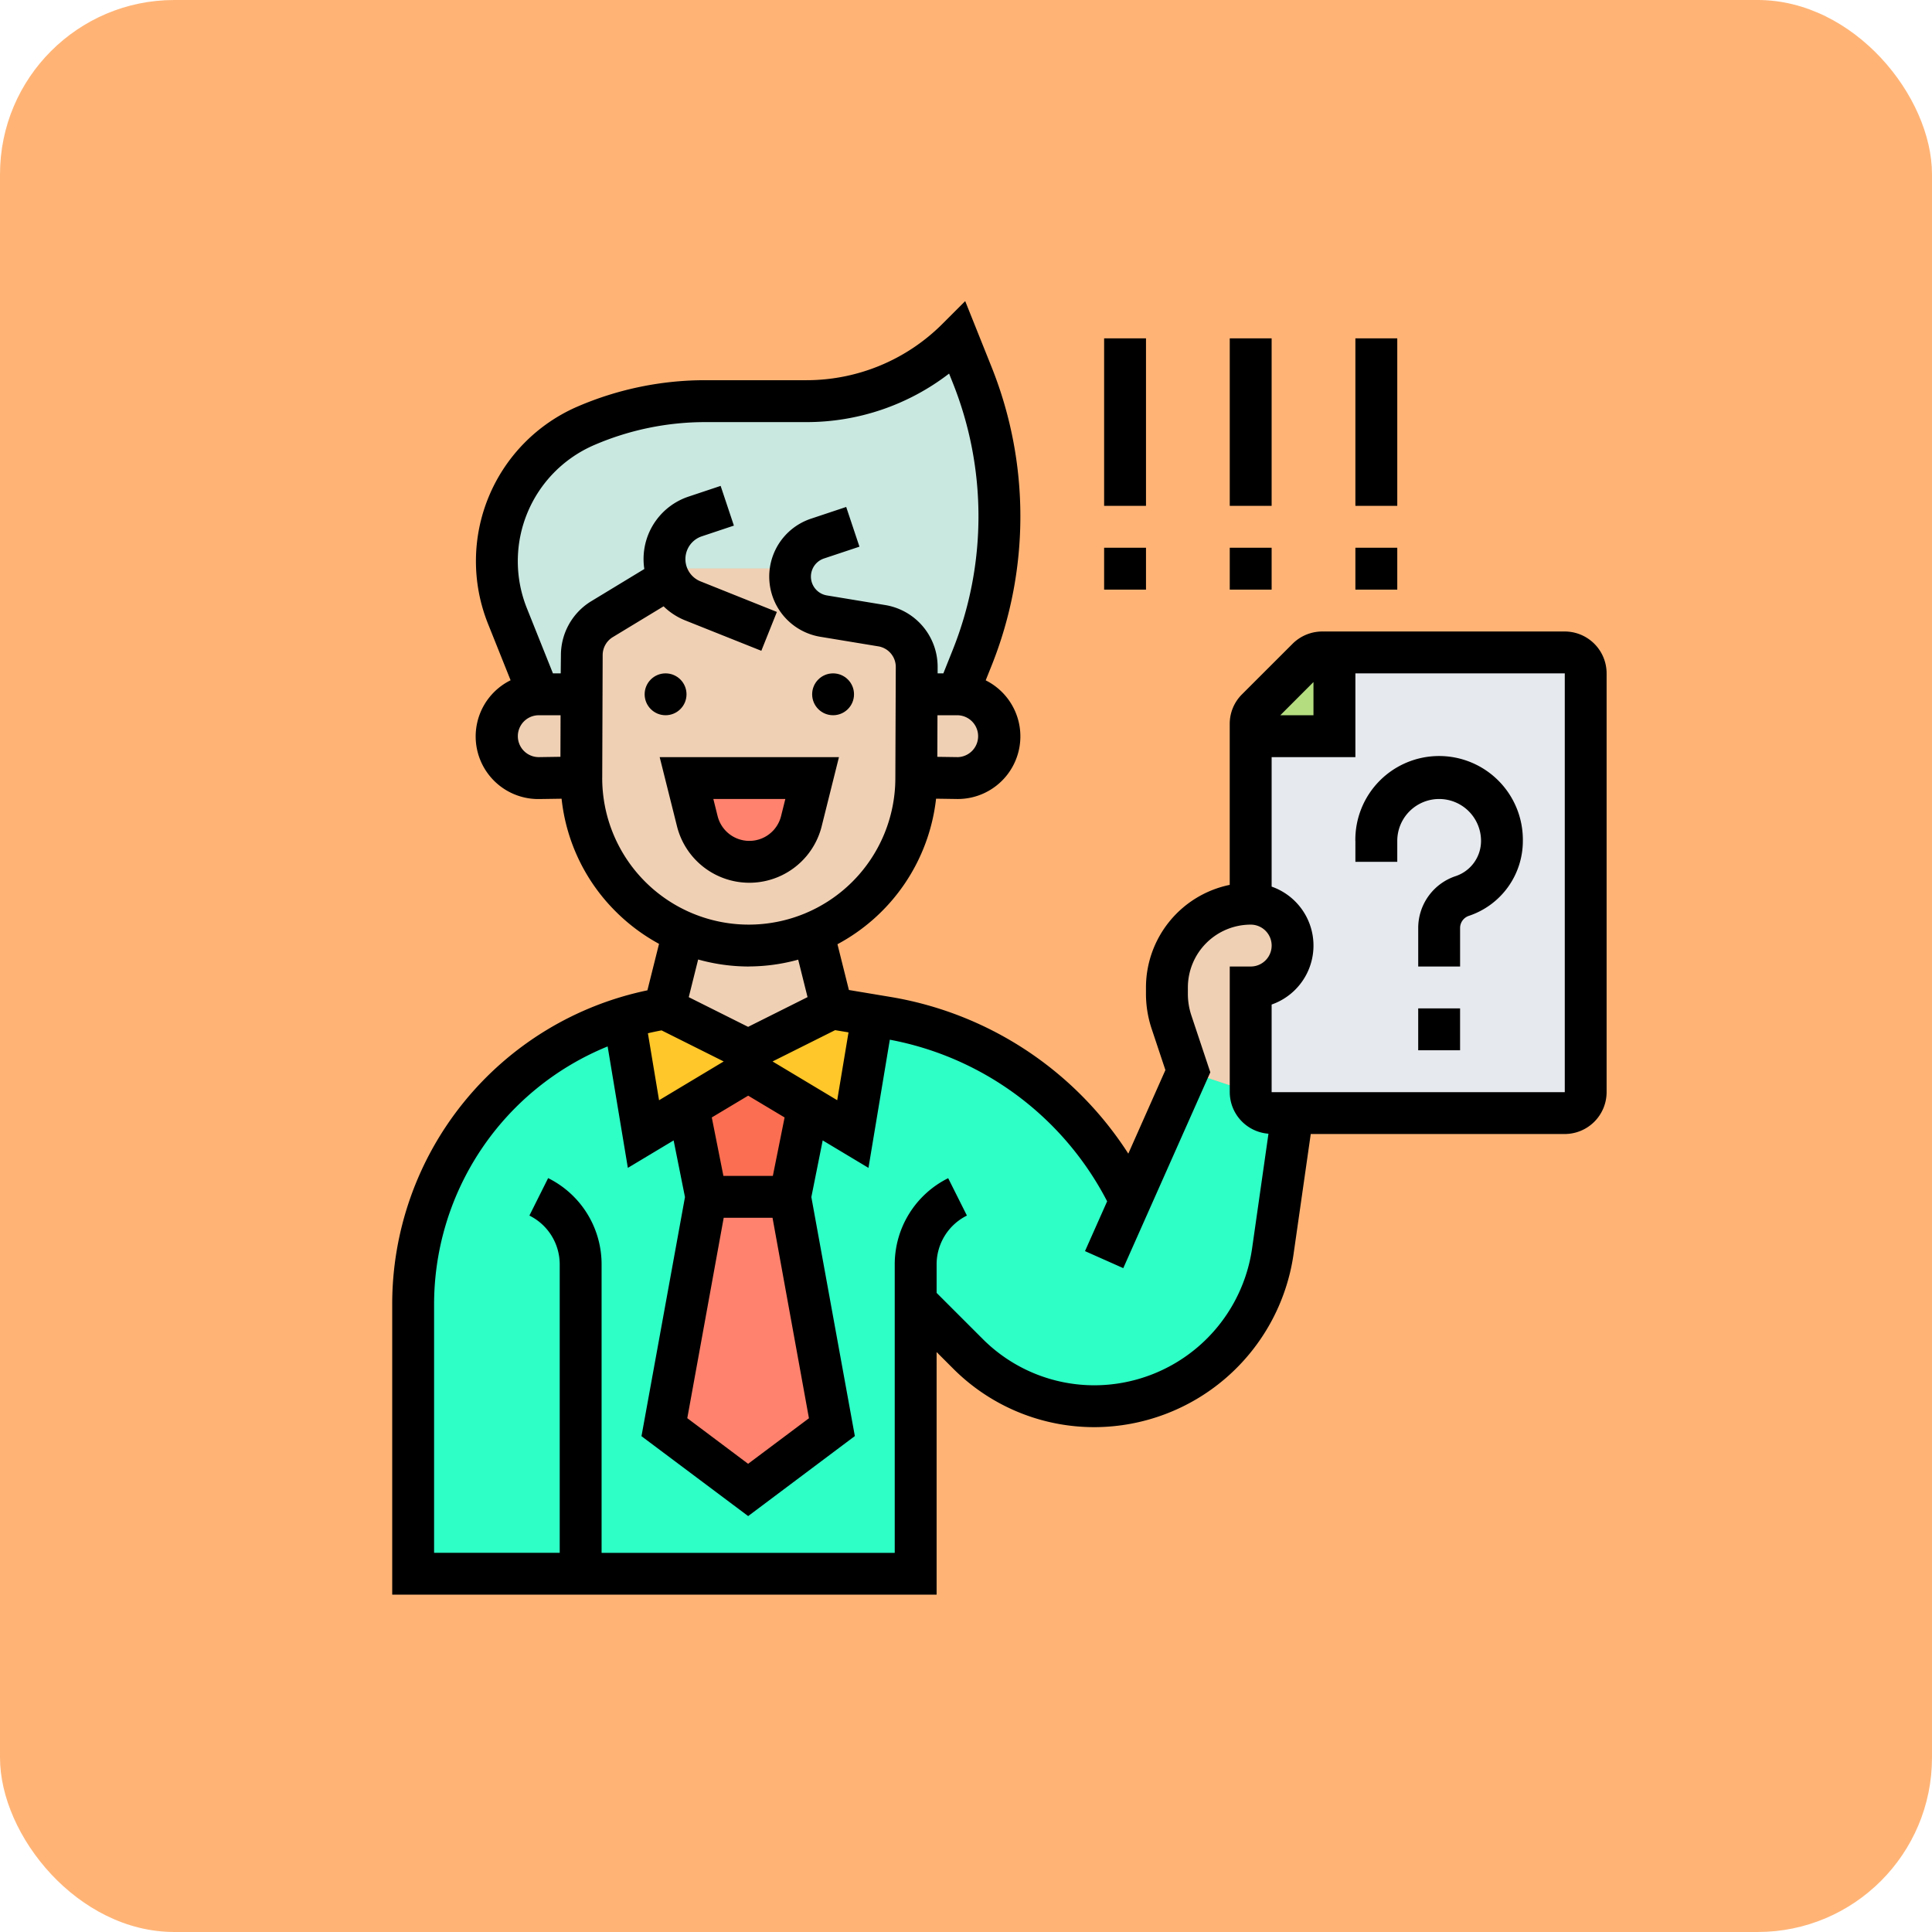 <svg xmlns="http://www.w3.org/2000/svg" width="133" height="133" viewBox="0 0 133 133">
  <g id="Grupo_1064282" data-name="Grupo 1064282" transform="translate(-180 -5800.016)">
    <rect id="Rectángulo_373647" data-name="Rectángulo 373647" width="133" height="133" rx="12" transform="translate(180 5800.016)" fill="#ffb476"/>
    <g id="resolucion-de-problemas_1_" data-name="resolucion-de-problemas (1)" transform="translate(202 5819.523)">
      <g id="Grupo_1064280" data-name="Grupo 1064280" transform="translate(6.441 3.785)">
        <g id="Grupo_1064267" data-name="Grupo 1064267" transform="translate(17.297 59.098)">
          <path id="Trazado_600938" data-name="Trazado 600938" d="M26.649,44l2.883,15.856L23.766,64.18,18,59.856,20.883,44Z" transform="translate(-18 -44)" fill="#ff826e"/>
        </g>
        <g id="Grupo_1064268" data-name="Grupo 1064268" transform="translate(18.94 50.45)">
          <path id="Trazado_600939" data-name="Trazado 600939" d="M27.385,40.465v.014l-1.24,6.169H20.38l-1.24-6.169v-.014L23.262,38Z" transform="translate(-19.14 -38)" fill="#fc6e51"/>
        </g>
        <g id="Grupo_1064269" data-name="Grupo 1064269" transform="translate(0 46.587)">
          <path id="Trazado_600940" data-name="Trazado 600940" d="M55.383,48.077l3.95-8.894,4.324,1.441A1.446,1.446,0,0,0,65.1,42.066H66.54L65.17,51.623a12.369,12.369,0,0,1-20.987,7.005l-3.589-3.589V73.777H6V55.284A20.708,20.708,0,0,1,20.53,35.522l1.326,7.985,3.085-1.845,1.24,6.169L23.3,63.687l5.766,4.324,5.766-4.324L31.946,47.832l1.24-6.169,3.085,1.845,1.369-8.187.995.173A22.727,22.727,0,0,1,55.383,48.077Z" transform="translate(-6 -35.32)" fill="#2effc7"/>
        </g>
        <g id="Grupo_1064270" data-name="Grupo 1064270" transform="translate(14.53 46.126)">
          <path id="Trazado_600941" data-name="Trazado 600941" d="M33.19,35.461,31.82,43.649,28.736,41.8v-.014l-4.122-2.465-4.122,2.465V41.8l-3.085,1.845L16.08,35.663A19.365,19.365,0,0,1,18.848,35l5.766,2.883L30.379,35Z" transform="translate(-16.08 -35)" fill="#ffc729"/>
        </g>
        <g id="Grupo_1064271" data-name="Grupo 1064271" transform="translate(57.657 21.621)">
          <path id="Trazado_600942" data-name="Trazado 600942" d="M69.063,19.441V48.27a1.446,1.446,0,0,1-1.441,1.441H47.441A1.446,1.446,0,0,1,46,48.27V41.063A2.883,2.883,0,0,0,46,35.3V23.766h5.766V18H67.621A1.446,1.446,0,0,1,69.063,19.441Z" transform="translate(-46 -18)" fill="#e6e9ed"/>
        </g>
        <g id="Grupo_1064272" data-name="Grupo 1064272" transform="translate(57.657 21.621)">
          <path id="Trazado_600943" data-name="Trazado 600943" d="M51.766,18v5.766H46v-.85a1.454,1.454,0,0,1,.418-1.009l3.488-3.488A1.454,1.454,0,0,1,50.915,18Z" transform="translate(-46 -18)" fill="#b4dd7f"/>
        </g>
        <g id="Grupo_1064273" data-name="Grupo 1064273" transform="translate(5.766)">
          <path id="Trazado_600944" data-name="Trazado 600944" d="M42.72,5.522a26.2,26.2,0,0,1,0,19.459L41.711,27.5H38.9V25.63a2.9,2.9,0,0,0-2.407-2.854l-4.007-.663A2.754,2.754,0,0,1,30.18,19.4a2.279,2.279,0,0,1,.058-.548H22.973l-5.751,3.488a2.874,2.874,0,0,0-1.384,2.45l-.014,2.71H12.883l-2.162-5.391a10.155,10.155,0,0,1,5.434-13.1,20.9,20.9,0,0,1,8.216-1.686h6.9A14.775,14.775,0,0,0,41.711,3Z" transform="translate(-10 -3)" fill="#c9e8e0"/>
        </g>
        <g id="Grupo_1064274" data-name="Grupo 1064274" transform="translate(51.891 38.918)">
          <path id="Trazado_600945" data-name="Trazado 600945" d="M47.766,35.766v7.207l-4.324-1.441-1.124-3.373A6.069,6.069,0,0,1,42,36.2v-.432A5.764,5.764,0,0,1,47.766,30a2.883,2.883,0,0,1,0,5.766Z" transform="translate(-42 -30)" fill="#f0d0b4"/>
        </g>
        <g id="Grupo_1064275" data-name="Grupo 1064275" transform="translate(17.297 40.893)">
          <path id="Trazado_600946" data-name="Trazado 600946" d="M28.234,31.4l1.3,5.2-5.766,2.883L18,36.6l1.312-5.232a11.583,11.583,0,0,0,8.922.029Z" transform="translate(-18 -31.37)" fill="#f0d0b4"/>
        </g>
        <g id="Grupo_1064276" data-name="Grupo 1064276" transform="translate(34.637 24.504)">
          <path id="Trazado_600947" data-name="Trazado 600947" d="M32.87,20a2.891,2.891,0,0,1,2.883,2.883,2.9,2.9,0,0,1-2.883,2.883l-2.84-.043L30.059,20Z" transform="translate(-30.03 -20)" fill="#f0d0b4"/>
        </g>
        <g id="Grupo_1064277" data-name="Grupo 1064277" transform="translate(11.575 15.856)">
          <path id="Trazado_600948" data-name="Trazado 600948" d="M37.122,22.649l-.029,5.722v.086a11.531,11.531,0,0,1-23.063-.029v-.058l.014-5.722.014-2.71a2.874,2.874,0,0,1,1.384-2.45L21.194,14h7.265a2.279,2.279,0,0,0-.058.548,2.754,2.754,0,0,0,2.306,2.71l4.007.663a2.9,2.9,0,0,1,2.407,2.854Z" transform="translate(-14.03 -14)" fill="#f0d0b4"/>
        </g>
        <g id="Grupo_1064278" data-name="Grupo 1064278" transform="translate(18.825 30.27)">
          <path id="Trazado_600949" data-name="Trazado 600949" d="M27.709,24l-.75,2.969a3.692,3.692,0,0,1-7.164,0L19.06,24Z" transform="translate(-19.06 -24)" fill="#ff826e"/>
        </g>
        <g id="Grupo_1064279" data-name="Grupo 1064279" transform="translate(5.766 24.504)">
          <path id="Trazado_600950" data-name="Trazado 600950" d="M15.823,20l-.014,5.722-2.926.043A2.9,2.9,0,0,1,10,22.883,2.891,2.891,0,0,1,12.883,20h2.883Z" transform="translate(-10 -20)" fill="#f0d0b4"/>
        </g>
      </g>
      <g id="Grupo_1064281" data-name="Grupo 1064281" transform="translate(5 1.221)">
        <circle id="Elipse_8291" data-name="Elipse 8291" cx="1.441" cy="1.441" r="1.441" transform="translate(17.378 25.627)"/>
        <circle id="Elipse_8292" data-name="Elipse 8292" cx="1.441" cy="1.441" r="1.441" transform="translate(28.909 25.627)"/>
        <path id="Trazado_600951" data-name="Trazado 600951" d="M28.926,27.76,30.115,23H17.774l1.191,4.758a5.134,5.134,0,0,0,9.962,0Zm-7.164-.7-.294-1.178h4.956L26.13,27.06a2.251,2.251,0,0,1-4.368,0Z" transform="translate(0.639 8.393)"/>
        <path id="Trazado_600952" data-name="Trazado 600952" d="M85.72,23.965h-16.7a2.9,2.9,0,0,0-2.038.845L63.5,28.29a2.863,2.863,0,0,0-.845,2.038v11.08a7.219,7.219,0,0,0-5.766,7.062V48.9a7.636,7.636,0,0,0,.392,2.417l.946,2.84L55.673,59.91A24.173,24.173,0,0,0,39.315,49.125l-2.876-.48-.788-3.151A13.007,13.007,0,0,0,42.44,35.475l1.479.022a4.311,4.311,0,0,0,1.937-8.169l.411-1.026a27.645,27.645,0,0,0,0-20.529L44.445,1.221,42.9,2.766a13.232,13.232,0,0,1-9.42,3.9h-6.9a22.193,22.193,0,0,0-8.788,1.8,11.595,11.595,0,0,0-6.2,14.962l1.558,3.895A4.311,4.311,0,0,0,15.112,35.5l1.548-.023a12.868,12.868,0,0,0,3.7,7.738,13.029,13.029,0,0,0,3.008,2.253l-.8,3.2A22.065,22.065,0,0,0,5,70.33V90.271H42.477V73.57L43.6,74.693a13.722,13.722,0,0,0,9.767,4.046,13.882,13.882,0,0,0,13.675-11.86l1.191-8.32H85.72A2.886,2.886,0,0,0,88.6,55.677V26.848a2.886,2.886,0,0,0-2.883-2.883Zm-17.3,3.48v2.286H66.137Zm-40.6,26.119-4.45,2.67-.768-4.61c.31-.075.624-.14.94-.2Zm0,10.762h3.361l2.507,13.8L29.5,81.262l-4.187-3.141Zm3.383-2.883H27.8L27,57.419l2.505-1.5,2.507,1.5Zm-.02-7.879,4.308-2.155.921.153-.778,4.67ZM43.94,32.614l-1.414-.02.01-2.863h1.382a1.442,1.442,0,0,1,.022,2.883Zm-28.85,0a1.441,1.441,0,0,1,0-2.883h1.5l-.01,2.861Zm4.368,1.4.03-8.431a1.452,1.452,0,0,1,.693-1.228l3.5-2.122a4.531,4.531,0,0,0,1.469.961l5.261,2.1,1.07-2.675-5.261-2.106a1.652,1.652,0,0,1,.094-3.1l2.208-.737-.912-2.734-2.207.737a4.526,4.526,0,0,0-3.1,4.3,4.477,4.477,0,0,0,.052.685l-3.66,2.221a4.35,4.35,0,0,0-2.081,3.681L16.6,26.848h-.535l-1.795-4.486a8.706,8.706,0,0,1,4.654-11.24,19.33,19.33,0,0,1,7.654-1.571h6.9a16.084,16.084,0,0,0,9.858-3.34l.252.631a24.754,24.754,0,0,1,0,18.388l-.646,1.617h-.395v-.422a4.307,4.307,0,0,0-3.621-4.282l-4-.66a1.314,1.314,0,0,1-.2-2.544l2.439-.813-.912-2.734-2.439.813a4.2,4.2,0,0,0,.644,8.122l4,.66a1.436,1.436,0,0,1,1.208,1.427l-.03,7.678a10.089,10.089,0,0,1-20.179-.075Zm10.09,13.01a12.848,12.848,0,0,0,3.4-.468l.644,2.579L29.5,51.182l-4.086-2.044.647-2.593a13,13,0,0,0,3.482.483ZM53.368,75.857a10.856,10.856,0,0,1-7.729-3.2l-3.162-3.161V67.548a3.753,3.753,0,0,1,2.086-3.374L43.273,61.6a6.623,6.623,0,0,0-3.679,5.953v19.84H19.414V67.548a6.621,6.621,0,0,0-3.68-5.953l-1.29,2.579a3.751,3.751,0,0,1,2.087,3.374v19.84H7.883V70.33a19.177,19.177,0,0,1,11.947-17.8l1.392,8.36L24.373,59l.781,3.9L22.16,79.361l7.344,5.5,7.344-5.508L33.854,62.9l.781-3.9,3.151,1.89,1.47-8.823A21.254,21.254,0,0,1,54.216,63.192l-1.524,3.429,2.635,1.172L61.319,54.31l-1.3-3.9a4.707,4.707,0,0,1-.245-1.5v-.435A4.33,4.33,0,0,1,64.1,44.145a1.441,1.441,0,0,1,0,2.883H62.657v8.649a2.878,2.878,0,0,0,2.665,2.861l-1.133,7.934a10.986,10.986,0,0,1-10.821,9.385ZM85.72,55.677H65.54V49.646a4.3,4.3,0,0,0,0-8.118V32.614h5.766V26.848H85.72Z" transform="translate(-5 -1.221)"/>
        <path id="Trazado_600953" data-name="Trazado 600953" d="M51,28.766v1.441h2.883V28.766a2.883,2.883,0,1,1,5.766,0,2.554,2.554,0,0,1-1.75,2.427,3.762,3.762,0,0,0-2.574,3.572v2.649h2.883V34.765a.882.882,0,0,1,.6-.837,5.435,5.435,0,0,0,3.72-5.162,5.766,5.766,0,1,0-11.531,0Z" transform="translate(15.306 8.393)"/>
        <path id="Trazado_600954" data-name="Trazado 600954" d="M54,35h2.883v2.883H54Z" transform="translate(16.63 13.69)"/>
        <path id="Trazado_600955" data-name="Trazado 600955" d="M39,3h2.883V14.531H39Z" transform="translate(10.008 -0.436)"/>
        <path id="Trazado_600956" data-name="Trazado 600956" d="M39,13h2.883v2.883H39Z" transform="translate(10.008 3.979)"/>
        <path id="Trazado_600957" data-name="Trazado 600957" d="M45,3h2.883V14.531H45Z" transform="translate(12.657 -0.436)"/>
        <path id="Trazado_600958" data-name="Trazado 600958" d="M45,13h2.883v2.883H45Z" transform="translate(12.657 3.979)"/>
        <path id="Trazado_600959" data-name="Trazado 600959" d="M51,3h2.883V14.531H51Z" transform="translate(15.306 -0.436)"/>
        <path id="Trazado_600960" data-name="Trazado 600960" d="M51,13h2.883v2.883H51Z" transform="translate(15.306 3.979)"/>
      </g>
    </g>
  </g>
</svg>

